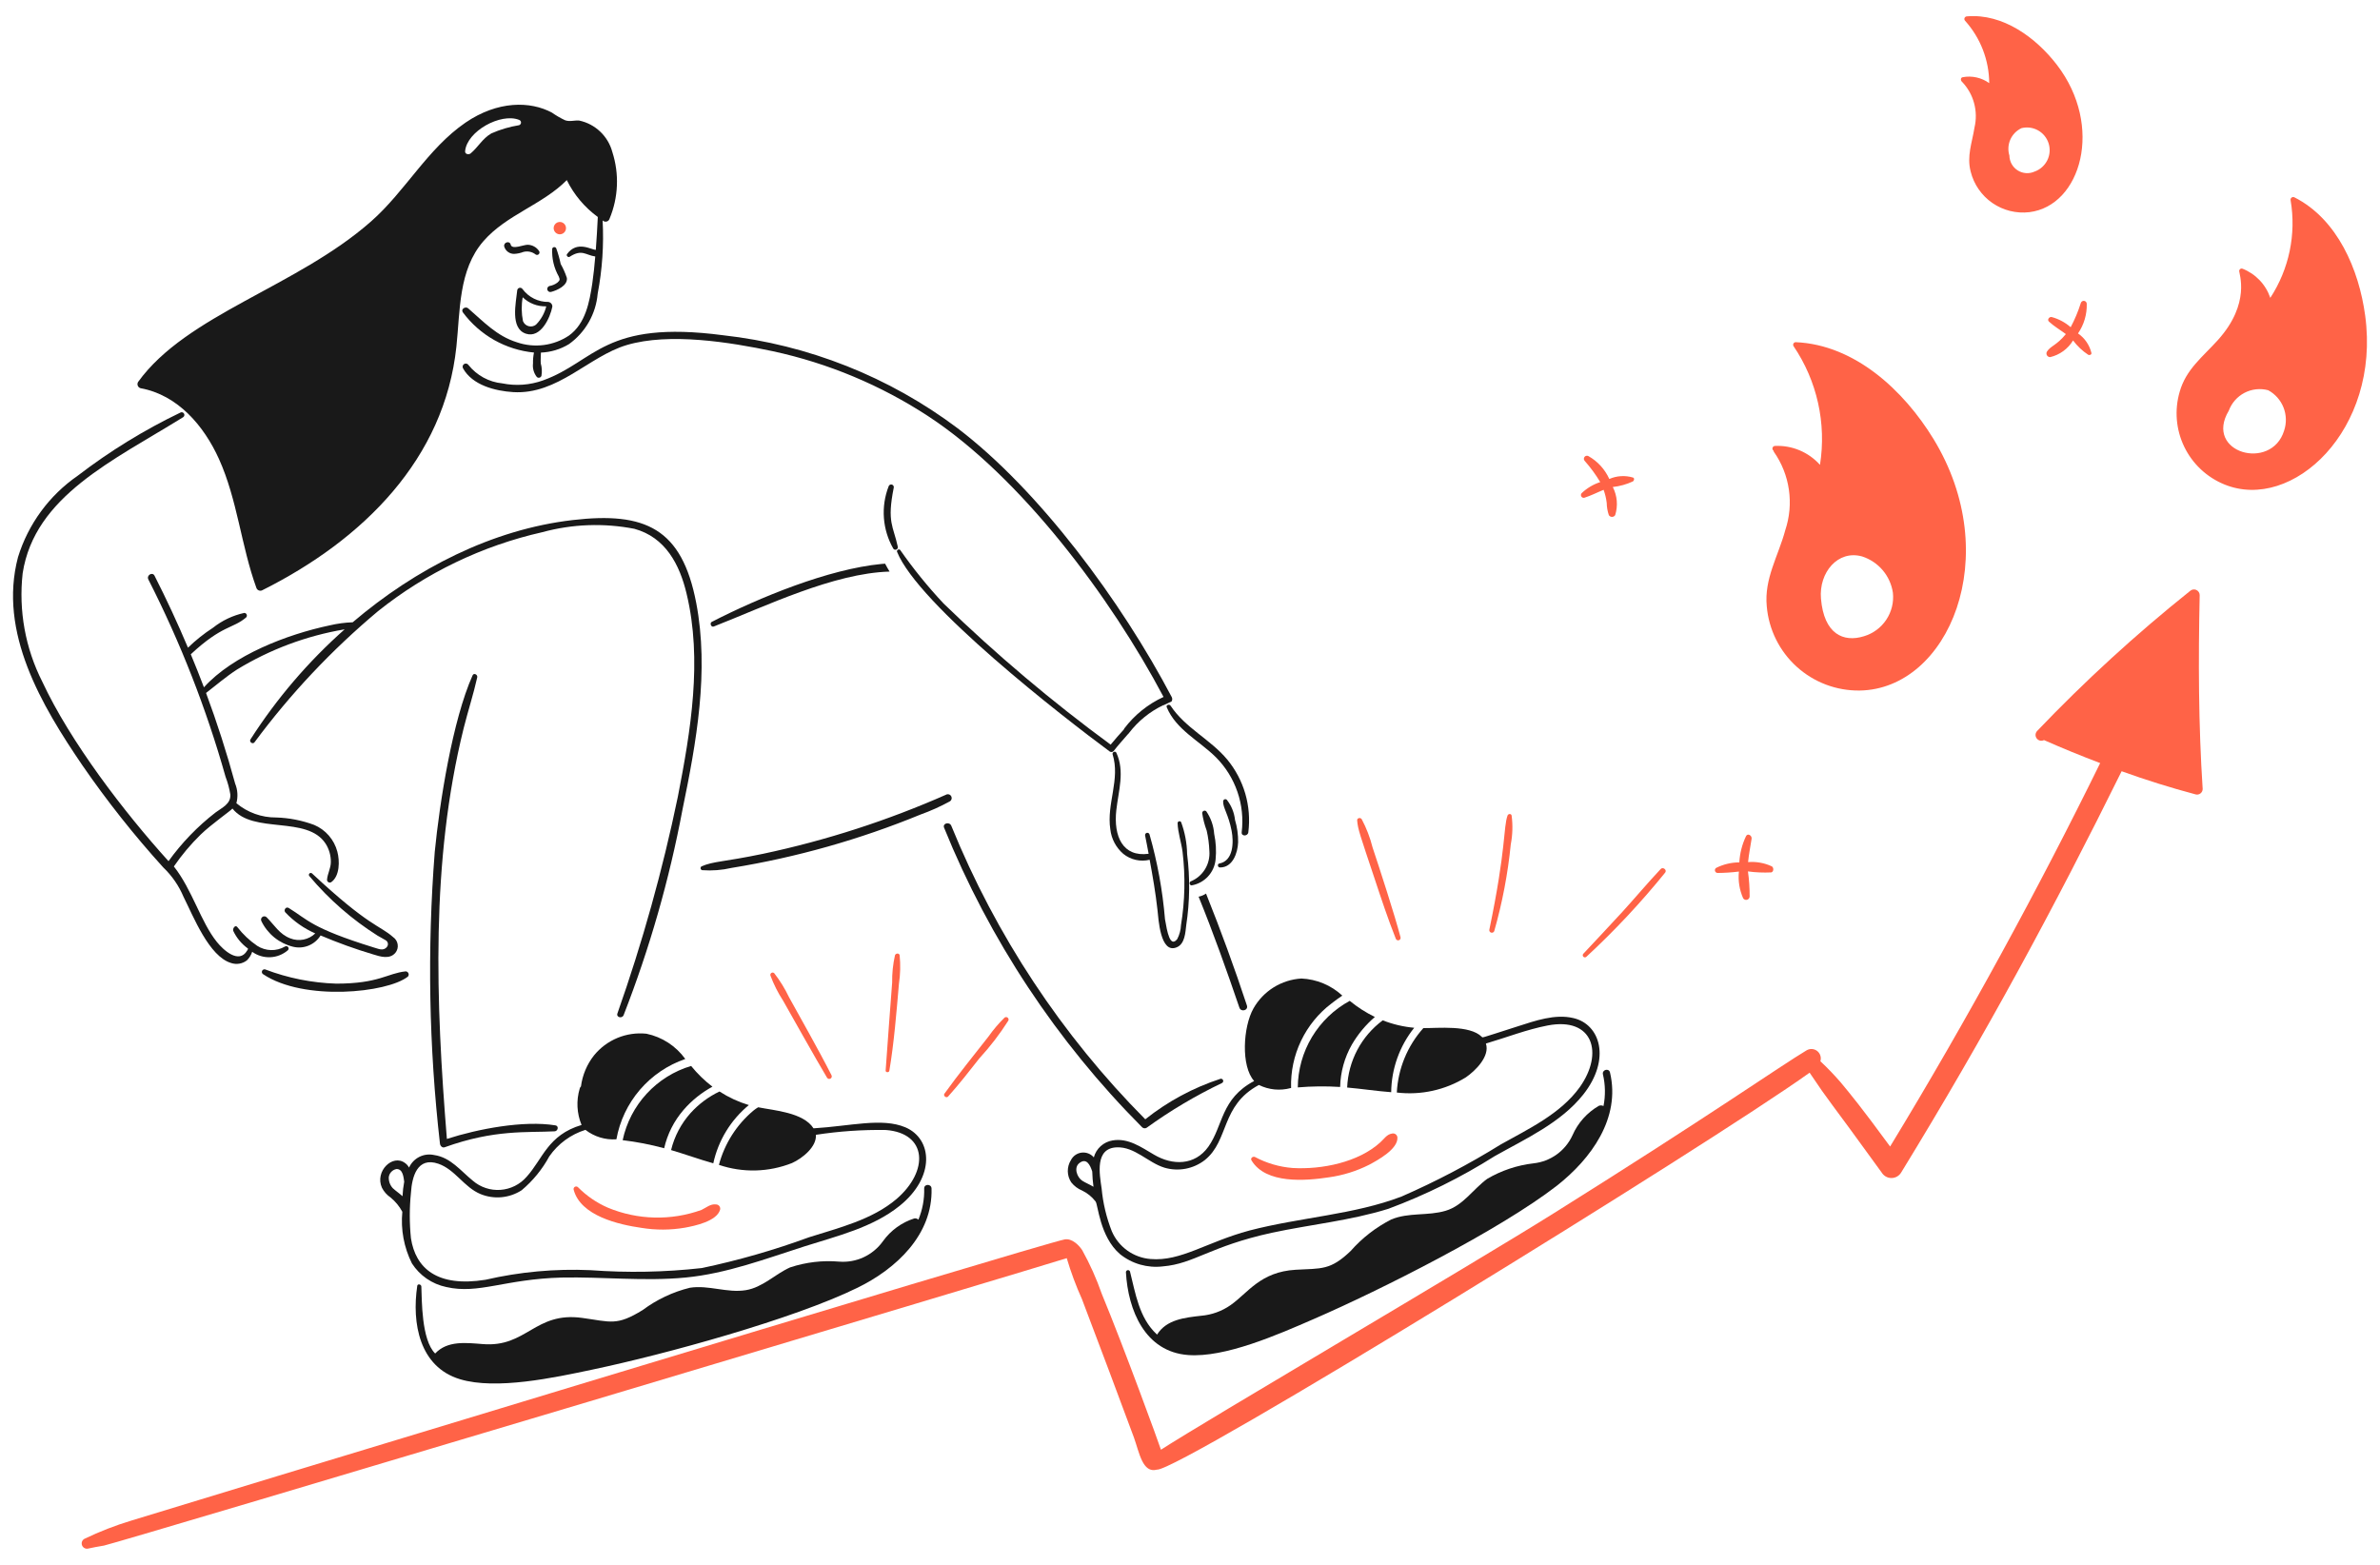 <svg width="146" height="96" viewBox="0 0 146 96" fill="none" xmlns="http://www.w3.org/2000/svg">
<path d="M57.145 72.91C57.136 72.624 56.689 72.616 56.694 72.91C56.712 73.566 56.59 74.218 56.339 74.824C56.306 74.793 56.267 74.769 56.223 74.756C56.179 74.743 56.133 74.74 56.089 74.748C55.314 74.994 54.64 75.483 54.166 76.143C53.864 76.567 53.457 76.906 52.985 77.127C52.513 77.347 51.992 77.44 51.472 77.398C50.457 77.311 49.434 77.432 48.467 77.753C47.541 78.169 46.779 78.983 45.756 79.148C44.616 79.338 43.47 78.819 42.319 79.001C41.273 79.259 40.289 79.724 39.426 80.368C37.823 81.356 37.467 81.091 35.728 80.853C32.806 80.443 32.313 82.683 29.605 82.456C28.601 82.379 27.449 82.228 26.695 83.035C25.847 82.195 25.883 79.752 25.847 78.921C25.838 78.783 25.613 78.74 25.596 78.887C25.258 81.156 25.717 83.858 28.219 84.612C30.429 85.282 33.987 84.522 36.378 84.014C40.776 83.089 48.69 80.923 52.607 78.998C54.962 77.847 57.227 75.759 57.145 72.91ZM42.361 68.285C41.782 68.932 41.372 69.711 41.167 70.555C42.016 70.805 42.881 71.118 43.756 71.369C44.061 69.965 44.83 68.705 45.939 67.792H45.93C45.296 67.6 44.692 67.32 44.137 66.961C43.464 67.282 42.861 67.732 42.361 68.285Z" fill="#191919"/>
<path d="M27.371 78.955C29.358 79.415 30.953 78.469 34.455 78.375C36.984 78.323 39.521 78.617 42.05 78.375C44.578 78.132 46.969 77.223 49.359 76.46C51.342 75.829 53.533 75.309 55.188 73.975C57.38 72.211 57.21 69.877 55.543 69.16C54.099 68.552 52.181 69.084 49.905 69.221C49.282 68.242 47.478 68.126 46.51 67.929C46.41 67.988 46.315 68.055 46.224 68.128C45.19 68.993 44.448 70.158 44.102 71.462C45.563 71.958 47.153 71.918 48.587 71.35C49.236 71.055 50.11 70.345 50.05 69.618C51.471 69.399 52.907 69.3 54.345 69.323C56.894 69.518 56.99 71.845 54.995 73.558C53.497 74.831 51.453 75.325 49.626 75.905C47.484 76.691 45.288 77.322 43.056 77.792C40.785 78.048 38.495 78.091 36.216 77.922C34.054 77.826 31.89 78.024 29.782 78.511C26.809 78.985 25.495 77.801 25.209 75.965C25.114 75.041 25.114 74.109 25.209 73.185C25.27 72.189 25.599 70.951 26.889 71.392C27.92 71.747 28.465 72.836 29.479 73.254C29.887 73.421 30.329 73.487 30.767 73.446C31.206 73.405 31.629 73.259 31.999 73.02C32.69 72.44 33.266 71.735 33.696 70.942C34.233 70.168 35.013 69.595 35.913 69.314C36.453 69.734 37.13 69.941 37.813 69.894C38.014 68.771 38.512 67.721 39.255 66.855C39.998 65.989 40.959 65.337 42.038 64.966C41.466 64.171 40.617 63.618 39.657 63.417C39.052 63.353 38.44 63.441 37.877 63.674C37.315 63.907 36.819 64.277 36.436 64.75C36.004 65.3 35.729 65.956 35.639 66.65C35.6 66.684 35.574 66.729 35.563 66.78C35.343 67.515 35.382 68.304 35.676 69.014C33.601 69.633 33.3 71.094 32.307 72.192C31.901 72.661 31.326 72.95 30.707 72.996C30.089 73.041 29.477 72.84 29.007 72.435C28.254 71.827 27.648 71.006 26.635 70.859C26.328 70.791 26.008 70.83 25.727 70.97C25.446 71.111 25.222 71.343 25.093 71.629C25.035 71.519 24.952 71.424 24.85 71.352C24.09 70.773 22.976 71.856 23.43 72.867C23.554 73.108 23.737 73.314 23.962 73.465C24.257 73.707 24.501 74.004 24.681 74.34C24.576 75.431 24.78 76.529 25.27 77.509C25.507 77.877 25.815 78.195 26.175 78.443C26.536 78.691 26.943 78.865 27.371 78.955ZM24.103 72.901C24.016 72.809 23.949 72.7 23.905 72.581C23.862 72.462 23.843 72.336 23.85 72.209C23.867 72.091 23.919 71.98 24.001 71.893C24.082 71.806 24.189 71.746 24.306 71.721C24.729 71.686 24.758 72.261 24.796 72.495C24.741 72.789 24.706 73.087 24.693 73.386C24.504 73.213 24.271 73.056 24.106 72.901H24.103Z" fill="#191919"/>
<path d="M38.197 69.948C39.056 70.05 39.907 70.215 40.743 70.442C40.94 69.575 41.347 68.769 41.929 68.095C42.429 67.516 43.031 67.031 43.704 66.666C43.219 66.296 42.78 65.868 42.396 65.394C41.352 65.706 40.411 66.293 39.672 67.095C38.933 67.896 38.423 68.882 38.197 69.948ZM98.764 65.792C98.696 65.505 98.262 65.627 98.332 65.912C98.481 66.549 98.493 67.211 98.366 67.853C98.323 67.831 98.277 67.818 98.229 67.815C98.182 67.812 98.134 67.819 98.089 67.835C97.365 68.25 96.793 68.888 96.46 69.654C96.245 70.122 95.911 70.526 95.492 70.827C95.073 71.128 94.583 71.314 94.07 71.369C93.068 71.485 92.101 71.809 91.232 72.32C90.365 72.952 89.76 73.956 88.686 74.277C87.594 74.606 86.416 74.364 85.342 74.814C84.399 75.295 83.556 75.95 82.856 76.745C81.612 77.939 81.069 77.809 79.487 77.897C77.311 78.023 76.564 79.31 75.495 80.062C74.958 80.439 74.33 80.666 73.676 80.72C72.681 80.833 71.555 80.948 70.983 81.872C70.966 81.863 70.957 81.846 70.94 81.838C69.876 80.833 69.658 79.352 69.32 78.01C69.311 77.981 69.292 77.956 69.266 77.94C69.24 77.924 69.21 77.917 69.18 77.921C69.15 77.925 69.122 77.94 69.102 77.963C69.082 77.985 69.07 78.014 69.069 78.044C69.199 80.382 70.238 82.928 72.88 83.128C75.136 83.301 78.344 81.9 80.632 80.902C84.689 79.14 91.997 75.46 95.502 72.744C97.606 71.091 99.43 68.596 98.764 65.792ZM79.612 66.71C80.476 66.637 81.344 66.628 82.21 66.683C82.231 65.771 82.478 64.879 82.929 64.085C83.302 63.445 83.779 62.872 84.34 62.388C83.789 62.12 83.272 61.788 82.799 61.4C81.842 61.92 81.042 62.687 80.481 63.62C79.921 64.554 79.621 65.621 79.612 66.71Z" fill="#191919"/>
<path d="M71.339 77.69C73.254 77.53 74.221 76.46 78.016 75.629C80.398 75.118 82.84 74.884 85.169 74.157C87.449 73.309 89.634 72.226 91.691 70.927C93.579 69.863 95.752 68.883 97.129 67.142C98.838 64.976 98.168 62.838 96.521 62.458C95.396 62.188 94.174 62.622 93.118 62.96C90.632 63.759 90.99 63.653 90.901 63.609C90.157 62.865 88.195 63.082 87.315 63.072C86.337 64.165 85.763 65.56 85.687 67.024C87.16 67.201 88.65 66.874 89.914 66.098C90.511 65.691 91.412 64.798 91.152 64.019C92.416 63.647 93.646 63.161 94.945 62.91C97.732 62.378 98.394 64.605 96.911 66.695C95.733 68.332 93.776 69.25 92.062 70.211C90.114 71.419 88.082 72.486 85.982 73.403C83.061 74.521 79.787 74.672 76.647 75.49C74.013 76.197 72.446 77.396 70.584 77.238C70.069 77.198 69.575 77.018 69.155 76.718C68.735 76.417 68.405 76.007 68.202 75.532C67.873 74.694 67.663 73.813 67.579 72.917C67.449 72.016 67.155 70.44 68.505 70.387C69.614 70.344 70.419 71.323 71.433 71.635C71.853 71.758 72.297 71.781 72.728 71.7C73.158 71.618 73.564 71.436 73.91 71.167C75.412 69.962 74.872 67.823 77.226 66.56C77.831 66.86 78.524 66.928 79.175 66.751H79.201C79.171 65.749 79.38 64.755 79.813 63.851C80.245 62.947 80.887 62.16 81.686 61.555C81.886 61.398 82.111 61.234 82.344 61.078C81.658 60.443 80.77 60.072 79.836 60.03C79.231 60.066 78.645 60.253 78.13 60.573C77.616 60.894 77.19 61.339 76.892 61.866C76.251 63.002 76.118 65.414 76.935 66.317C74.876 67.413 75.047 69.053 74.123 70.353C73.292 71.514 71.924 71.504 70.797 70.838C70.01 70.382 69.213 69.799 68.251 69.963C67.98 70.007 67.727 70.129 67.522 70.313C67.318 70.497 67.171 70.737 67.1 71.003C67.01 70.897 66.894 70.814 66.764 70.763C66.634 70.712 66.493 70.694 66.355 70.71C66.216 70.727 66.084 70.777 65.969 70.856C65.854 70.936 65.761 71.043 65.697 71.167C65.568 71.373 65.501 71.611 65.504 71.854C65.507 72.096 65.581 72.333 65.715 72.535C65.89 72.757 66.12 72.93 66.381 73.037C66.704 73.192 66.986 73.421 67.204 73.705C67.356 73.857 67.454 75.858 68.702 76.935C69.069 77.231 69.491 77.45 69.944 77.58C70.397 77.709 70.871 77.747 71.339 77.69ZM66.388 72.434C66.077 72.233 65.843 71.628 66.224 71.343C66.64 71.031 66.865 71.438 67.003 71.871C67.012 72.184 67.037 72.496 67.079 72.806C66.853 72.667 66.585 72.562 66.388 72.434Z" fill="#191919"/>
<path d="M82.641 66.718C83.524 66.794 84.433 66.935 85.342 67.004C85.358 65.566 85.855 64.174 86.754 63.052C86.092 62.992 85.442 62.839 84.823 62.596C84.174 63.077 83.642 63.696 83.264 64.409C82.887 65.123 82.674 65.912 82.641 66.718ZM32.385 15.016C32.142 14.999 31.407 15.345 31.328 15.007C31.268 14.747 30.878 14.86 30.93 15.119C30.968 15.253 31.048 15.37 31.16 15.453C31.271 15.535 31.407 15.579 31.545 15.575C31.738 15.565 31.928 15.524 32.108 15.455C32.239 15.421 32.376 15.418 32.508 15.446C32.64 15.475 32.763 15.534 32.868 15.619C32.897 15.635 32.931 15.642 32.964 15.638C32.997 15.633 33.028 15.618 33.051 15.594C33.075 15.571 33.09 15.54 33.094 15.507C33.099 15.474 33.092 15.44 33.076 15.411C33.001 15.294 32.899 15.197 32.779 15.129C32.659 15.06 32.523 15.021 32.385 15.016ZM34.195 17.337C34.053 17.444 33.886 17.516 33.71 17.545C33.662 17.558 33.621 17.589 33.596 17.632C33.571 17.675 33.563 17.726 33.576 17.774C33.589 17.823 33.62 17.864 33.663 17.889C33.706 17.914 33.757 17.921 33.805 17.909C34.169 17.814 34.836 17.52 34.775 17.051C34.677 16.754 34.55 16.466 34.395 16.194C34.326 15.864 34.233 15.54 34.118 15.224C34.104 15.202 34.085 15.183 34.061 15.172C34.037 15.161 34.011 15.156 33.985 15.16C33.959 15.164 33.934 15.175 33.915 15.193C33.895 15.211 33.882 15.234 33.875 15.259C33.844 15.851 33.982 16.44 34.274 16.956C34.343 17.138 34.376 17.18 34.195 17.337ZM32.056 17.736C32.035 17.704 32.006 17.68 31.97 17.666C31.935 17.652 31.896 17.649 31.86 17.659C31.823 17.669 31.791 17.689 31.767 17.719C31.743 17.748 31.729 17.784 31.727 17.822C31.657 18.558 31.277 20.152 32.264 20.472C33.176 20.767 33.754 19.484 33.884 18.81C33.885 18.742 33.862 18.676 33.819 18.624C33.776 18.571 33.716 18.536 33.65 18.523C33.34 18.528 33.035 18.459 32.758 18.322C32.48 18.185 32.24 17.984 32.056 17.736ZM33.511 18.793C33.407 19.218 33.188 19.607 32.879 19.918C32.816 19.968 32.742 20.002 32.663 20.018C32.585 20.034 32.504 20.031 32.426 20.01C32.349 19.989 32.277 19.95 32.218 19.897C32.158 19.843 32.112 19.776 32.082 19.701C31.985 19.219 31.979 18.722 32.065 18.238C32.256 18.422 32.483 18.567 32.732 18.662C32.98 18.757 33.245 18.802 33.511 18.793ZM54.512 29.836C54.273 30.454 54.174 31.117 54.223 31.778C54.273 32.439 54.469 33.081 54.798 33.656C54.817 33.686 54.846 33.708 54.88 33.719C54.914 33.729 54.951 33.728 54.983 33.714C55.016 33.701 55.043 33.676 55.06 33.645C55.077 33.614 55.082 33.577 55.075 33.543C54.8 32.261 54.399 32.055 54.824 29.932C54.837 29.89 54.832 29.846 54.812 29.808C54.792 29.769 54.757 29.741 54.716 29.728C54.675 29.715 54.63 29.72 54.592 29.74C54.553 29.76 54.525 29.795 54.512 29.836ZM34.074 69.039C32.117 68.719 29.305 69.26 27.414 69.871C26.73 61.454 26.413 52.863 28.445 44.669C28.705 43.63 29.042 42.599 29.276 41.553C29.311 41.388 29.068 41.259 28.991 41.431C27.76 44.178 26.965 49.252 26.67 52.257C26.203 58.223 26.311 64.22 26.99 70.166C27.007 70.296 27.129 70.434 27.275 70.383C30.35 69.276 32.332 69.494 34.022 69.404C34.23 69.394 34.298 69.076 34.074 69.039ZM17.801 57.564C17.144 57.312 16.831 56.75 16.357 56.272C16.322 56.238 16.277 56.217 16.228 56.214C16.18 56.211 16.131 56.226 16.093 56.255C16.054 56.285 16.027 56.327 16.017 56.374C16.007 56.422 16.014 56.472 16.037 56.514C16.226 56.902 16.498 57.243 16.833 57.514C17.168 57.784 17.558 57.978 17.977 58.081C18.295 58.159 18.63 58.134 18.934 58.009C19.237 57.885 19.493 57.667 19.666 57.388C20.717 57.835 21.792 58.223 22.887 58.549C23.329 58.688 23.9 58.87 24.255 58.454C24.313 58.382 24.355 58.299 24.38 58.21C24.404 58.121 24.409 58.028 24.395 57.937C24.381 57.846 24.349 57.758 24.299 57.68C24.25 57.602 24.185 57.535 24.108 57.484C23.303 56.767 22.637 56.851 19.146 53.587C19.135 53.576 19.122 53.568 19.108 53.562C19.094 53.556 19.079 53.553 19.063 53.553C19.048 53.553 19.033 53.556 19.019 53.562C19.005 53.568 18.992 53.576 18.981 53.587C18.97 53.598 18.962 53.611 18.956 53.625C18.95 53.639 18.947 53.654 18.947 53.669C18.947 53.685 18.95 53.7 18.956 53.714C18.962 53.728 18.971 53.741 18.982 53.752C20.179 55.175 21.589 56.406 23.162 57.4C23.231 57.448 23.484 57.569 23.672 57.69C23.704 57.71 23.731 57.737 23.751 57.768C23.772 57.799 23.786 57.834 23.793 57.871C23.8 57.907 23.799 57.945 23.79 57.982C23.781 58.018 23.765 58.052 23.743 58.082C23.515 58.379 23.202 58.196 22.907 58.119C19.071 56.928 18.879 56.416 17.711 55.702C17.538 55.599 17.382 55.832 17.503 55.971C18.022 56.521 18.646 56.96 19.339 57.263C19.139 57.457 18.888 57.588 18.615 57.642C18.342 57.695 18.059 57.668 17.801 57.564Z" fill="#191919"/>
<path d="M42.709 36.987C41.832 32.409 39.582 31.388 35.139 31.904C30.189 32.477 25.497 34.889 21.635 38.176C21.161 38.192 20.689 38.256 20.226 38.365C17.607 38.919 14.298 40.189 12.51 42.165C12.25 41.48 11.982 40.804 11.704 40.139C13.642 38.333 14.281 38.579 15.099 37.878C15.121 37.855 15.136 37.826 15.142 37.795C15.148 37.764 15.145 37.732 15.133 37.703C15.121 37.673 15.101 37.648 15.075 37.63C15.049 37.612 15.018 37.602 14.987 37.601C14.284 37.754 13.627 38.066 13.064 38.513C12.514 38.869 12.001 39.278 11.531 39.734C10.899 38.236 10.215 36.763 9.479 35.317C9.348 35.066 8.977 35.291 9.099 35.545C11.07 39.416 12.657 43.471 13.836 47.652C13.971 48.005 14.07 48.37 14.131 48.743C14.165 49.332 13.611 49.549 13.213 49.851C12.117 50.701 11.148 51.705 10.338 52.831C7.614 49.824 4.309 45.503 2.594 41.82C1.553 39.767 1.135 37.456 1.39 35.169C2.12 30.431 6.954 28.253 11.237 25.593C11.272 25.57 11.297 25.534 11.307 25.493C11.316 25.452 11.31 25.409 11.289 25.373C11.268 25.336 11.234 25.309 11.194 25.297C11.153 25.285 11.11 25.289 11.072 25.308C8.843 26.38 6.73 27.678 4.768 29.184C3.02 30.391 1.73 32.152 1.104 34.182C-0.117 38.804 2.559 43.292 5.062 46.963C6.573 49.154 8.227 51.242 10.014 53.214C10.548 53.723 10.972 54.337 11.258 55.017C11.866 56.225 12.825 58.682 14.182 59.08C14.344 59.134 14.517 59.147 14.686 59.118C14.854 59.09 15.013 59.02 15.148 58.914C15.296 58.769 15.407 58.589 15.47 58.391C15.793 58.624 16.185 58.741 16.583 58.723C16.982 58.706 17.362 58.553 17.663 58.292C17.688 58.267 17.703 58.234 17.705 58.2C17.708 58.164 17.698 58.13 17.676 58.102C17.655 58.074 17.625 58.055 17.59 58.048C17.556 58.041 17.52 58.047 17.49 58.064C17.228 58.217 16.929 58.294 16.626 58.286C16.323 58.278 16.028 58.186 15.774 58.021C15.309 57.703 14.898 57.315 14.554 56.869C14.432 56.711 14.25 56.973 14.311 57.112C14.512 57.539 14.819 57.908 15.202 58.184C15.236 58.21 15.196 58.26 15.16 58.319C14.655 59.168 13.696 58.276 13.307 57.791C12.31 56.556 11.799 54.592 10.666 53.155C11.149 52.451 11.7 51.795 12.311 51.198C12.96 50.568 14.211 49.696 14.259 49.602C15.525 51.198 18.842 50.007 19.976 51.759C20.188 52.093 20.299 52.481 20.296 52.876C20.296 53.275 20.087 53.595 20.061 53.976C20.062 54.005 20.07 54.034 20.084 54.059C20.099 54.085 20.12 54.106 20.146 54.121C20.171 54.136 20.2 54.144 20.229 54.144C20.258 54.144 20.287 54.137 20.313 54.123C20.85 53.751 20.845 52.807 20.693 52.244C20.597 51.881 20.419 51.545 20.173 51.261C19.927 50.977 19.619 50.754 19.273 50.607C18.527 50.329 17.739 50.175 16.943 50.151C16.051 50.158 15.185 49.848 14.501 49.275C14.608 48.877 14.581 48.454 14.425 48.072C13.914 46.193 13.318 44.337 12.64 42.512C13.272 42.026 13.87 41.507 14.54 41.074C16.563 39.839 18.803 39.002 21.141 38.609C18.913 40.583 16.97 42.855 15.365 45.361C15.27 45.508 15.495 45.682 15.608 45.543C17.808 42.572 20.351 39.872 23.185 37.498C26.136 35.139 29.584 33.48 33.269 32.648C35.11 32.147 37.042 32.076 38.915 32.441C40.82 32.96 41.695 34.632 42.119 36.425C43.098 40.495 42.37 44.842 41.582 48.878C40.647 53.387 39.408 57.828 37.876 62.171C37.789 62.413 38.162 62.508 38.256 62.275C39.848 58.193 41.057 53.972 41.867 49.666C42.716 45.552 43.512 41.18 42.709 36.987ZM74.873 66.181C73.198 66.727 71.634 67.569 70.256 68.667C65.138 63.511 61.093 57.39 58.357 50.66C58.245 50.391 57.803 50.504 57.916 50.781C60.7 57.651 64.828 63.895 70.057 69.149C70.094 69.187 70.142 69.211 70.194 69.218C70.246 69.224 70.299 69.212 70.343 69.184C71.799 68.132 73.347 67.213 74.968 66.438C74.996 66.422 75.019 66.396 75.03 66.365C75.041 66.334 75.041 66.3 75.03 66.269C75.018 66.238 74.996 66.212 74.968 66.196C74.939 66.18 74.905 66.174 74.873 66.181ZM58.089 48.73C54.467 50.333 50.688 51.556 46.813 52.378C44.33 52.895 43.779 52.827 43.037 53.149C43.015 53.162 42.998 53.181 42.987 53.204C42.977 53.227 42.973 53.253 42.977 53.278C42.981 53.303 42.992 53.326 43.008 53.345C43.025 53.364 43.047 53.377 43.072 53.383C43.678 53.428 44.288 53.381 44.88 53.244C48.855 52.599 52.743 51.501 56.468 49.971C57.092 49.747 57.697 49.475 58.278 49.157C58.324 49.126 58.357 49.079 58.372 49.026C58.388 48.972 58.384 48.916 58.361 48.865C58.339 48.814 58.299 48.773 58.249 48.748C58.2 48.724 58.143 48.717 58.089 48.73Z" fill="#191919"/>
<path d="M24.885 59.591C23.753 59.712 23.25 60.344 20.625 60.344C19.131 60.297 17.656 60.002 16.26 59.469C16.223 59.461 16.184 59.466 16.15 59.484C16.116 59.501 16.09 59.53 16.075 59.566C16.061 59.601 16.059 59.64 16.07 59.676C16.082 59.713 16.106 59.744 16.138 59.764C18.63 61.436 23.762 60.917 25.024 59.911C25.048 59.883 25.064 59.849 25.069 59.813C25.074 59.777 25.07 59.741 25.055 59.707C25.041 59.674 25.017 59.645 24.987 59.625C24.957 59.604 24.922 59.592 24.885 59.591Z" fill="#191919"/>
<path d="M34.343 14.375C34.418 14.375 34.491 14.353 34.554 14.311C34.616 14.27 34.665 14.21 34.694 14.141C34.722 14.071 34.73 13.995 34.715 13.921C34.701 13.848 34.664 13.78 34.611 13.727C34.558 13.674 34.49 13.637 34.417 13.623C34.343 13.608 34.267 13.616 34.197 13.644C34.128 13.673 34.068 13.722 34.027 13.784C33.985 13.847 33.963 13.92 33.963 13.995C33.964 14.096 34.004 14.192 34.075 14.263C34.146 14.334 34.242 14.374 34.343 14.375ZM35.191 72.988C35.617 74.594 37.953 75.127 39.348 75.327C40.229 75.471 41.128 75.468 42.008 75.317C42.632 75.205 43.966 74.919 44.173 74.218C44.184 74.179 44.185 74.139 44.177 74.1C44.169 74.06 44.153 74.023 44.129 73.992C44.104 73.96 44.073 73.934 44.038 73.916C44.002 73.898 43.962 73.889 43.922 73.889C43.584 73.845 43.324 74.088 43.03 74.227C41.166 74.898 39.118 74.848 37.288 74.088C36.607 73.792 35.988 73.368 35.464 72.841C35.441 72.814 35.408 72.796 35.373 72.789C35.337 72.783 35.301 72.789 35.269 72.806C35.237 72.823 35.212 72.85 35.198 72.883C35.184 72.916 35.181 72.953 35.191 72.988ZM76.777 71.195C77.661 72.651 80.103 72.442 81.523 72.226C82.383 72.106 83.217 71.846 83.992 71.455C84.528 71.169 85.758 70.494 85.724 69.792C85.723 69.753 85.713 69.714 85.695 69.678C85.677 69.643 85.651 69.612 85.62 69.588C85.588 69.564 85.551 69.547 85.513 69.539C85.474 69.531 85.433 69.532 85.395 69.541C85.074 69.585 84.901 69.879 84.667 70.087C83.327 71.303 81.095 71.759 79.297 71.654C78.488 71.591 77.701 71.361 76.986 70.979C76.856 70.919 76.682 71.057 76.777 71.195Z" fill="#FF6347"/>
<path d="M135.122 48.41C134.862 44.438 134.853 40.469 134.939 36.503C134.937 36.434 134.916 36.368 134.877 36.312C134.838 36.256 134.783 36.212 134.72 36.186C134.656 36.16 134.587 36.154 134.52 36.167C134.453 36.18 134.391 36.213 134.342 36.26C131.027 38.91 127.893 41.779 124.963 44.848C124.907 44.91 124.874 44.989 124.87 45.072C124.866 45.156 124.892 45.237 124.943 45.303C124.994 45.37 125.066 45.416 125.147 45.434C125.228 45.452 125.314 45.441 125.388 45.403C126.524 45.904 127.673 46.375 128.834 46.814C125.115 54.389 120.655 62.604 115.948 70.336C114.13 67.859 113.562 67.182 112.925 66.412C112.531 65.954 112.112 65.517 111.67 65.105C111.705 64.993 111.705 64.873 111.67 64.761C111.636 64.649 111.568 64.55 111.476 64.478C111.383 64.406 111.271 64.363 111.154 64.356C111.037 64.349 110.921 64.377 110.821 64.438C109.204 65.404 104.919 68.42 95.285 74.45C90.117 77.689 73.955 87.163 71.218 88.938C71.121 88.615 68.948 82.659 67.589 79.377C67.266 78.451 66.865 77.554 66.389 76.697C66.19 76.393 65.763 75.955 65.311 76.036C63.928 76.282 8.647 93.09 8.083 93.277C7.082 93.577 6.106 93.956 5.165 94.411C5.099 94.452 5.05 94.515 5.026 94.588C5.003 94.662 5.007 94.742 5.037 94.813C5.067 94.885 5.122 94.942 5.192 94.977C5.261 95.011 5.34 95.019 5.415 95C5.782 94.916 5.89 94.907 6.377 94.818C7.303 94.633 64.984 77.357 65.439 77.186C65.694 78.046 66.007 78.888 66.375 79.706C66.817 80.846 69.363 87.63 69.562 88.193C69.892 89.113 70.089 90.403 70.974 90.159C72.287 90.29 104.849 70.226 111.01 65.807C112.302 67.742 112.043 67.241 115.435 71.938C115.498 72.039 115.585 72.123 115.689 72.181C115.793 72.239 115.91 72.269 116.029 72.269C116.148 72.269 116.265 72.239 116.368 72.181C116.472 72.123 116.559 72.039 116.622 71.938C121.847 63.412 126.035 55.636 130.15 47.314C131.639 47.851 133.152 48.325 134.688 48.734C134.738 48.748 134.791 48.75 134.842 48.74C134.893 48.73 134.942 48.709 134.983 48.678C135.025 48.647 135.059 48.606 135.083 48.56C135.107 48.514 135.12 48.462 135.122 48.41Z" fill="#FF6347"/>
<path d="M108.69 53.148C108.236 52.937 107.735 52.847 107.236 52.888C107.279 52.403 107.382 51.935 107.452 51.45C107.478 51.26 107.21 51.086 107.106 51.303C106.867 51.806 106.729 52.35 106.698 52.905C106.206 52.907 105.72 53.022 105.279 53.242C105.248 53.262 105.224 53.291 105.211 53.324C105.198 53.358 105.196 53.395 105.206 53.43C105.215 53.465 105.236 53.496 105.265 53.519C105.293 53.541 105.328 53.553 105.365 53.554C105.802 53.551 106.239 53.522 106.673 53.468C106.615 54.027 106.705 54.591 106.932 55.105C106.957 55.144 106.993 55.174 107.036 55.192C107.078 55.209 107.126 55.212 107.17 55.2C107.215 55.188 107.255 55.163 107.283 55.127C107.312 55.091 107.329 55.047 107.331 55C107.334 54.485 107.3 53.97 107.227 53.459C107.7 53.523 108.179 53.543 108.656 53.52C108.812 53.485 108.821 53.224 108.69 53.148ZM100.178 29.297C99.698 29.153 99.182 29.183 98.722 29.384C98.455 28.792 98.006 28.3 97.441 27.981C97.401 27.959 97.356 27.953 97.312 27.962C97.268 27.971 97.229 27.995 97.202 28.031C97.174 28.066 97.16 28.11 97.162 28.155C97.164 28.2 97.182 28.242 97.213 28.275C97.57 28.678 97.889 29.113 98.165 29.575C97.742 29.713 97.354 29.943 97.03 30.25C97.004 30.276 96.987 30.311 96.982 30.348C96.978 30.385 96.985 30.423 97.004 30.455C97.022 30.488 97.052 30.513 97.086 30.528C97.121 30.542 97.159 30.545 97.195 30.535C97.603 30.406 97.984 30.206 98.373 30.05C98.466 30.308 98.53 30.576 98.563 30.848C98.567 31.104 98.611 31.358 98.693 31.601C98.714 31.634 98.742 31.662 98.776 31.681C98.811 31.7 98.849 31.71 98.888 31.71C98.927 31.71 98.966 31.7 99 31.681C99.034 31.662 99.063 31.634 99.083 31.601C99.262 31.029 99.21 30.41 98.936 29.877C99.365 29.831 99.784 29.714 100.175 29.531C100.255 29.471 100.273 29.332 100.178 29.297ZM127.475 20.455C127.841 19.921 128.029 19.284 128.011 18.637C128.01 18.593 127.993 18.551 127.964 18.518C127.935 18.485 127.895 18.464 127.852 18.457C127.808 18.451 127.764 18.46 127.727 18.484C127.689 18.507 127.661 18.542 127.648 18.584C127.486 19.099 127.278 19.598 127.025 20.074C126.69 19.781 126.293 19.567 125.863 19.451C125.711 19.416 125.559 19.615 125.699 19.736C126.011 20.022 126.383 20.239 126.73 20.496C126.144 21.206 125.799 21.212 125.569 21.57C125.549 21.605 125.538 21.644 125.538 21.684C125.538 21.724 125.549 21.764 125.569 21.798C125.589 21.832 125.618 21.861 125.654 21.88C125.689 21.899 125.728 21.909 125.768 21.908C126.059 21.84 126.332 21.714 126.573 21.538C126.814 21.363 127.017 21.141 127.171 20.886C127.43 21.232 127.747 21.531 128.107 21.769C128.183 21.804 128.314 21.76 128.298 21.657C128.182 21.168 127.888 20.74 127.475 20.455ZM126.184 3.983C124.898 2.307 122.867 0.814 120.659 1.004C120.628 1.005 120.598 1.014 120.573 1.032C120.547 1.049 120.527 1.073 120.515 1.102C120.503 1.13 120.5 1.162 120.505 1.192C120.511 1.222 120.525 1.251 120.546 1.273C121.492 2.324 122.019 3.686 122.028 5.1C121.795 4.932 121.531 4.813 121.251 4.751C120.971 4.688 120.681 4.683 120.399 4.737C120.252 4.763 120.269 4.953 120.365 5.023C120.714 5.389 120.967 5.836 121.099 6.325C121.232 6.813 121.241 7.327 121.125 7.82C120.978 8.755 120.64 9.577 120.891 10.53C121.086 11.312 121.56 11.996 122.223 12.454C122.886 12.911 123.694 13.111 124.494 13.016C127.664 12.622 129.068 7.743 126.184 3.983ZM124.824 10.519C124.659 10.597 124.476 10.632 124.293 10.621C124.11 10.61 123.933 10.553 123.778 10.456C123.623 10.358 123.495 10.224 123.405 10.064C123.316 9.904 123.268 9.724 123.266 9.541C123.166 9.218 123.187 8.87 123.323 8.561C123.46 8.253 123.704 8.004 124.01 7.861C124.356 7.776 124.721 7.826 125.031 8.002C125.34 8.178 125.57 8.466 125.675 8.806C125.779 9.146 125.749 9.514 125.591 9.832C125.432 10.151 125.158 10.398 124.824 10.521V10.519ZM118.6 26.915C116.792 23.961 113.785 21.148 110.156 20.992C110.129 20.992 110.102 21 110.079 21.014C110.055 21.027 110.036 21.047 110.022 21.07C110.008 21.094 110 21.12 110 21.148C109.999 21.175 110.005 21.202 110.018 21.226C111.468 23.361 112.05 25.968 111.646 28.517C111.3 28.131 110.873 27.827 110.395 27.626C109.918 27.425 109.401 27.334 108.883 27.357C108.853 27.358 108.823 27.368 108.798 27.385C108.772 27.403 108.753 27.427 108.741 27.455C108.729 27.484 108.726 27.515 108.731 27.545C108.736 27.575 108.75 27.603 108.771 27.626L108.797 27.652C108.798 27.673 108.804 27.694 108.814 27.713C109.3 28.404 109.617 29.2 109.738 30.036C109.86 30.873 109.784 31.726 109.516 32.527C109.091 34.113 108.216 35.491 108.381 37.195C108.502 38.617 109.157 39.941 110.215 40.9C111.272 41.859 112.654 42.382 114.081 42.363C119.532 42.279 122.997 34.103 118.6 26.915ZM114.344 39.032C113.079 39.427 111.888 38.895 111.706 36.72C111.573 35.129 112.737 33.721 114.228 34.136C114.719 34.294 115.157 34.586 115.492 34.979C115.826 35.373 116.043 35.852 116.119 36.363C116.182 36.945 116.038 37.531 115.714 38.018C115.39 38.506 114.905 38.864 114.344 39.032ZM145.09 19.355C144.71 16.55 143.4 13.449 140.751 12.107C140.723 12.092 140.692 12.086 140.661 12.089C140.63 12.091 140.6 12.103 140.575 12.122C140.551 12.141 140.532 12.167 140.522 12.197C140.511 12.226 140.51 12.258 140.517 12.288C140.87 14.369 140.425 16.506 139.27 18.273C139.133 17.866 138.908 17.495 138.612 17.186C138.315 16.876 137.955 16.635 137.555 16.48C137.534 16.474 137.512 16.472 137.491 16.475C137.469 16.479 137.448 16.486 137.43 16.498C137.412 16.51 137.396 16.526 137.385 16.544C137.373 16.562 137.365 16.583 137.362 16.604C137.337 16.769 138.1 18.588 136.057 20.86C135.13 21.891 134.099 22.653 133.71 24.039C133.384 25.158 133.484 26.358 133.991 27.407C134.498 28.456 135.376 29.28 136.455 29.72C140.609 31.422 146.047 26.387 145.09 19.355ZM140.119 26.416C139.345 28.938 135.179 27.774 136.724 25.195C136.898 24.723 137.242 24.332 137.688 24.099C138.135 23.867 138.653 23.81 139.14 23.939C139.568 24.171 139.902 24.546 140.081 24.999C140.26 25.452 140.273 25.954 140.119 26.416Z" fill="#FF6347"/>
<path d="M37.564 9.327C37.436 8.849 37.179 8.415 36.82 8.075C36.462 7.734 36.016 7.499 35.532 7.396C35.22 7.37 34.969 7.482 34.666 7.378C34.384 7.246 34.115 7.089 33.861 6.911C32.523 6.189 30.524 6.18 28.561 7.519C26.231 9.115 24.871 11.727 22.766 13.581C18.2 17.609 11.457 19.289 8.468 23.436C8.449 23.47 8.437 23.509 8.434 23.549C8.431 23.588 8.438 23.628 8.453 23.664C8.468 23.701 8.491 23.734 8.521 23.76C8.551 23.787 8.586 23.806 8.624 23.816C10.911 24.232 12.513 26.128 13.431 28.155C14.565 30.663 14.791 33.481 15.726 36.059C15.737 36.096 15.757 36.129 15.783 36.157C15.809 36.185 15.841 36.207 15.877 36.221C15.912 36.235 15.951 36.241 15.989 36.239C16.027 36.236 16.065 36.225 16.098 36.206C22.304 33.097 27.27 28.14 27.997 21.268C28.232 19.064 28.119 16.556 29.66 14.79C31.072 13.17 33.272 12.564 34.77 11.049C35.211 11.946 35.864 12.722 36.672 13.311C36.637 13.986 36.603 14.661 36.55 15.328C36.274 15.328 35.404 14.736 34.784 15.588C34.715 15.683 34.853 15.816 34.948 15.752C35.7 15.262 35.924 15.651 36.516 15.735C36.473 16.285 36.412 16.834 36.335 17.38C36.161 18.541 35.919 19.849 34.905 20.585C34.441 20.895 33.911 21.094 33.358 21.166C32.804 21.238 32.241 21.181 31.713 21C30.466 20.611 29.669 19.736 28.716 18.913C28.551 18.775 28.249 18.966 28.396 19.165C28.91 19.857 29.564 20.434 30.315 20.859C31.067 21.283 31.898 21.545 32.757 21.628C32.711 21.847 32.691 22.071 32.697 22.295C32.679 22.442 32.691 22.591 32.731 22.734C32.771 22.876 32.839 23.01 32.931 23.126C32.952 23.146 32.978 23.161 33.007 23.169C33.036 23.176 33.066 23.176 33.095 23.168C33.123 23.16 33.15 23.146 33.171 23.125C33.192 23.104 33.208 23.078 33.216 23.05C33.258 22.799 33.244 22.541 33.173 22.296C33.156 22.068 33.182 21.855 33.182 21.63C33.791 21.607 34.385 21.428 34.905 21.11C35.404 20.752 35.819 20.29 36.123 19.756C36.426 19.223 36.611 18.63 36.664 18.018C36.946 16.538 37.048 15.028 36.968 13.523C36.985 13.541 37.011 13.549 37.029 13.567C37.061 13.585 37.098 13.595 37.136 13.598C37.173 13.6 37.211 13.594 37.246 13.58C37.28 13.566 37.312 13.544 37.337 13.516C37.362 13.488 37.382 13.455 37.392 13.419C37.935 12.119 37.996 10.668 37.564 9.327ZM31.84 7.681C31.255 7.775 30.684 7.944 30.142 8.184C29.588 8.504 29.337 9.023 28.869 9.413C28.747 9.508 28.514 9.457 28.532 9.275C28.644 8.045 30.723 6.911 31.84 7.352C31.875 7.363 31.906 7.385 31.928 7.414C31.951 7.444 31.962 7.48 31.962 7.517C31.962 7.554 31.951 7.59 31.928 7.619C31.906 7.649 31.875 7.671 31.84 7.681ZM54.296 34.58C54.227 34.588 54.148 34.588 54.079 34.597C50.819 34.909 46.579 36.655 43.667 38.148C43.515 38.224 43.624 38.503 43.789 38.434C46.992 37.178 51.13 35.166 54.571 35.065C54.474 34.906 54.382 34.745 54.296 34.58ZM76.492 61.686C75.731 59.378 74.889 57.079 73.984 54.819C73.846 54.913 73.691 54.977 73.528 55.01C74.439 57.252 75.251 59.53 76.03 61.816C76.128 62.111 76.589 61.984 76.492 61.686ZM72.456 50.437C72.442 50.415 72.422 50.398 72.399 50.389C72.375 50.38 72.349 50.379 72.325 50.386C72.3 50.392 72.279 50.407 72.263 50.427C72.248 50.447 72.239 50.472 72.239 50.497C72.257 51.077 72.467 51.675 72.543 52.255C72.723 53.751 72.691 55.264 72.448 56.75C72.435 57.049 72.357 57.341 72.22 57.607C71.774 58.17 71.597 57.151 71.466 56.395C71.319 54.63 71.001 52.884 70.514 51.181C70.502 51.148 70.478 51.121 70.446 51.105C70.415 51.089 70.379 51.086 70.345 51.095C70.311 51.105 70.282 51.127 70.263 51.157C70.245 51.187 70.239 51.223 70.246 51.257C70.317 51.631 70.398 52.005 70.462 52.378C68.877 52.59 68.302 51.314 68.479 49.707C68.609 48.521 69.015 47.325 68.479 46.174C68.418 46.052 68.219 46.139 68.251 46.269C68.736 47.811 67.871 49.317 68.112 50.876C68.177 51.461 68.462 51.999 68.909 52.383C69.133 52.563 69.395 52.69 69.675 52.752C69.955 52.815 70.246 52.813 70.525 52.745C70.713 53.762 70.889 54.772 71.004 55.813C71.065 56.349 71.169 58.541 72.182 58.116C72.693 57.908 72.714 57.204 72.771 56.748C72.989 55.306 73.006 53.84 72.823 52.393C72.811 51.725 72.687 51.063 72.456 50.437Z" fill="#191919"/>
<path d="M73.998 49.77C73.977 49.752 73.951 49.739 73.923 49.735C73.895 49.73 73.866 49.733 73.84 49.744C73.814 49.755 73.791 49.773 73.775 49.796C73.758 49.819 73.748 49.846 73.746 49.874C73.801 50.244 73.894 50.606 74.024 50.956C74.118 51.366 74.172 51.784 74.188 52.204C74.22 52.597 74.126 52.991 73.919 53.328C73.712 53.664 73.403 53.926 73.037 54.074C73.013 54.089 72.995 54.111 72.984 54.136C72.974 54.162 72.972 54.19 72.979 54.217C72.986 54.244 73.001 54.268 73.022 54.286C73.043 54.304 73.07 54.315 73.097 54.316C73.481 54.25 73.833 54.06 74.098 53.776C74.364 53.491 74.53 53.128 74.569 52.74C74.623 52.211 74.593 51.676 74.483 51.156C74.448 50.659 74.28 50.181 73.998 49.77ZM75.262 49.069C75.243 49.05 75.219 49.037 75.193 49.031C75.167 49.026 75.14 49.029 75.116 49.039C75.091 49.049 75.07 49.066 75.056 49.089C75.041 49.111 75.033 49.137 75.034 49.164C75.012 49.544 75.364 49.968 75.554 50.974C75.684 51.65 75.674 52.809 74.8 52.974C74.661 53 74.696 53.217 74.835 53.217C75.623 53.226 75.926 52.325 75.952 51.675C75.959 51.209 75.894 50.745 75.761 50.298C75.712 49.85 75.539 49.424 75.262 49.069Z" fill="#191919"/>
<path d="M75.288 46.6C74.255 45.355 72.716 44.669 71.807 43.292C71.731 43.179 71.512 43.248 71.573 43.388C72.144 44.764 73.573 45.449 74.586 46.453C75.182 47.051 75.635 47.776 75.909 48.575C76.184 49.373 76.273 50.223 76.171 51.061C76.146 51.321 76.544 51.311 76.578 51.061C76.678 50.268 76.615 49.464 76.394 48.697C76.172 47.93 75.795 47.217 75.288 46.6Z" fill="#191919"/>
<path d="M71.884 42.773C68.79 36.888 63.752 30.081 58.755 26.281C54.553 23.12 49.579 21.147 44.353 20.566C37.045 19.605 36.525 22.179 33.312 23.337C32.51 23.625 31.645 23.688 30.809 23.518C30.407 23.479 30.016 23.359 29.66 23.165C29.305 22.972 28.991 22.709 28.739 22.393C28.712 22.35 28.669 22.32 28.619 22.308C28.57 22.297 28.518 22.305 28.475 22.33C28.431 22.356 28.399 22.398 28.386 22.446C28.372 22.495 28.378 22.547 28.402 22.592C28.973 23.631 30.378 23.986 31.476 24.055C34.216 24.227 36.121 21.858 38.447 21.168C41.059 20.392 44.777 20.99 47.411 21.547C50.803 22.28 54.032 23.631 56.937 25.531C62.622 29.255 68.134 36.633 71.377 42.756C70.428 43.192 69.602 43.855 68.972 44.686C68.957 44.708 68.945 44.731 68.937 44.756C68.66 45.06 68.391 45.37 68.132 45.682C64.521 43.033 61.096 40.139 57.881 37.022C56.917 35.993 56.028 34.896 55.221 33.74C55.151 33.654 54.987 33.748 55.03 33.853C56.322 37.089 65.266 44.029 68.081 46.107C68.117 46.129 68.158 46.139 68.2 46.134C68.241 46.129 68.28 46.111 68.309 46.081C68.587 45.725 68.881 45.397 69.176 45.059C69.198 45.041 69.218 45.02 69.236 44.998C69.245 44.99 69.253 44.972 69.262 44.964C69.819 44.236 70.54 43.651 71.367 43.258C71.367 43.26 71.368 43.262 71.369 43.264C71.371 43.265 71.373 43.266 71.375 43.266L71.868 43.033C71.892 42.994 71.907 42.95 71.909 42.905C71.912 42.859 71.903 42.814 71.884 42.773Z" fill="#191919"/>
<path d="M85.914 57.495C85.545 56.091 84.655 53.356 84.199 51.987C84.048 51.385 83.825 50.803 83.533 50.255C83.457 50.133 83.238 50.179 83.255 50.331C83.296 50.876 83.435 51.233 84.329 53.916C84.736 55.146 85.143 56.375 85.621 57.579C85.632 57.618 85.659 57.651 85.694 57.67C85.729 57.69 85.771 57.694 85.81 57.683C85.849 57.672 85.881 57.646 85.901 57.611C85.92 57.575 85.925 57.533 85.914 57.495ZM91.664 57.12C92.159 55.38 92.499 53.6 92.678 51.8C92.79 51.218 92.808 50.621 92.73 50.034C92.704 49.895 92.513 49.921 92.479 50.034C92.217 50.772 92.403 52.045 91.362 57.039C91.356 57.078 91.364 57.117 91.385 57.15C91.406 57.183 91.439 57.206 91.477 57.216C91.514 57.226 91.554 57.222 91.589 57.204C91.624 57.187 91.65 57.157 91.664 57.12ZM97.303 58.708C99.042 57.101 100.663 55.37 102.152 53.528C102.273 53.364 102.013 53.165 101.875 53.312C101.07 54.17 100.316 55.07 99.528 55.936C98.74 56.802 97.926 57.651 97.12 58.52C97.101 58.545 97.091 58.577 97.093 58.608C97.095 58.64 97.108 58.67 97.13 58.693C97.152 58.715 97.182 58.73 97.213 58.732C97.245 58.735 97.277 58.726 97.303 58.708ZM51.005 65.956C50.235 64.436 48.963 62.195 48.406 61.184C48.156 60.659 47.851 60.163 47.494 59.703C47.472 59.682 47.444 59.669 47.413 59.665C47.383 59.662 47.352 59.669 47.325 59.684C47.299 59.7 47.278 59.724 47.266 59.752C47.255 59.78 47.253 59.812 47.26 59.842C47.462 60.386 47.724 60.906 48.04 61.392C48.334 61.912 50.11 65.073 50.733 66.112C50.754 66.148 50.788 66.174 50.828 66.185C50.868 66.195 50.911 66.19 50.947 66.169C50.983 66.149 51.009 66.115 51.02 66.075C51.031 66.034 51.026 65.992 51.005 65.956ZM54.556 65.688C54.842 64.009 54.997 62.069 55.145 60.353C55.232 59.775 55.247 59.187 55.188 58.605C55.161 58.453 54.946 58.475 54.902 58.605C54.779 59.154 54.72 59.715 54.729 60.277C54.685 60.874 54.408 64.469 54.33 65.664C54.304 65.792 54.532 65.827 54.556 65.688ZM58.158 67.272C58.835 66.519 59.457 65.722 60.081 64.925C60.74 64.209 61.334 63.435 61.856 62.613C61.871 62.582 61.875 62.547 61.867 62.513C61.859 62.479 61.84 62.45 61.812 62.428C61.785 62.407 61.751 62.396 61.717 62.396C61.682 62.397 61.649 62.409 61.622 62.431C61.262 62.785 60.934 63.17 60.643 63.583C59.771 64.699 58.786 65.909 57.933 67.099C57.846 67.228 58.055 67.386 58.158 67.272Z" fill="#FF6347"/>
</svg>
